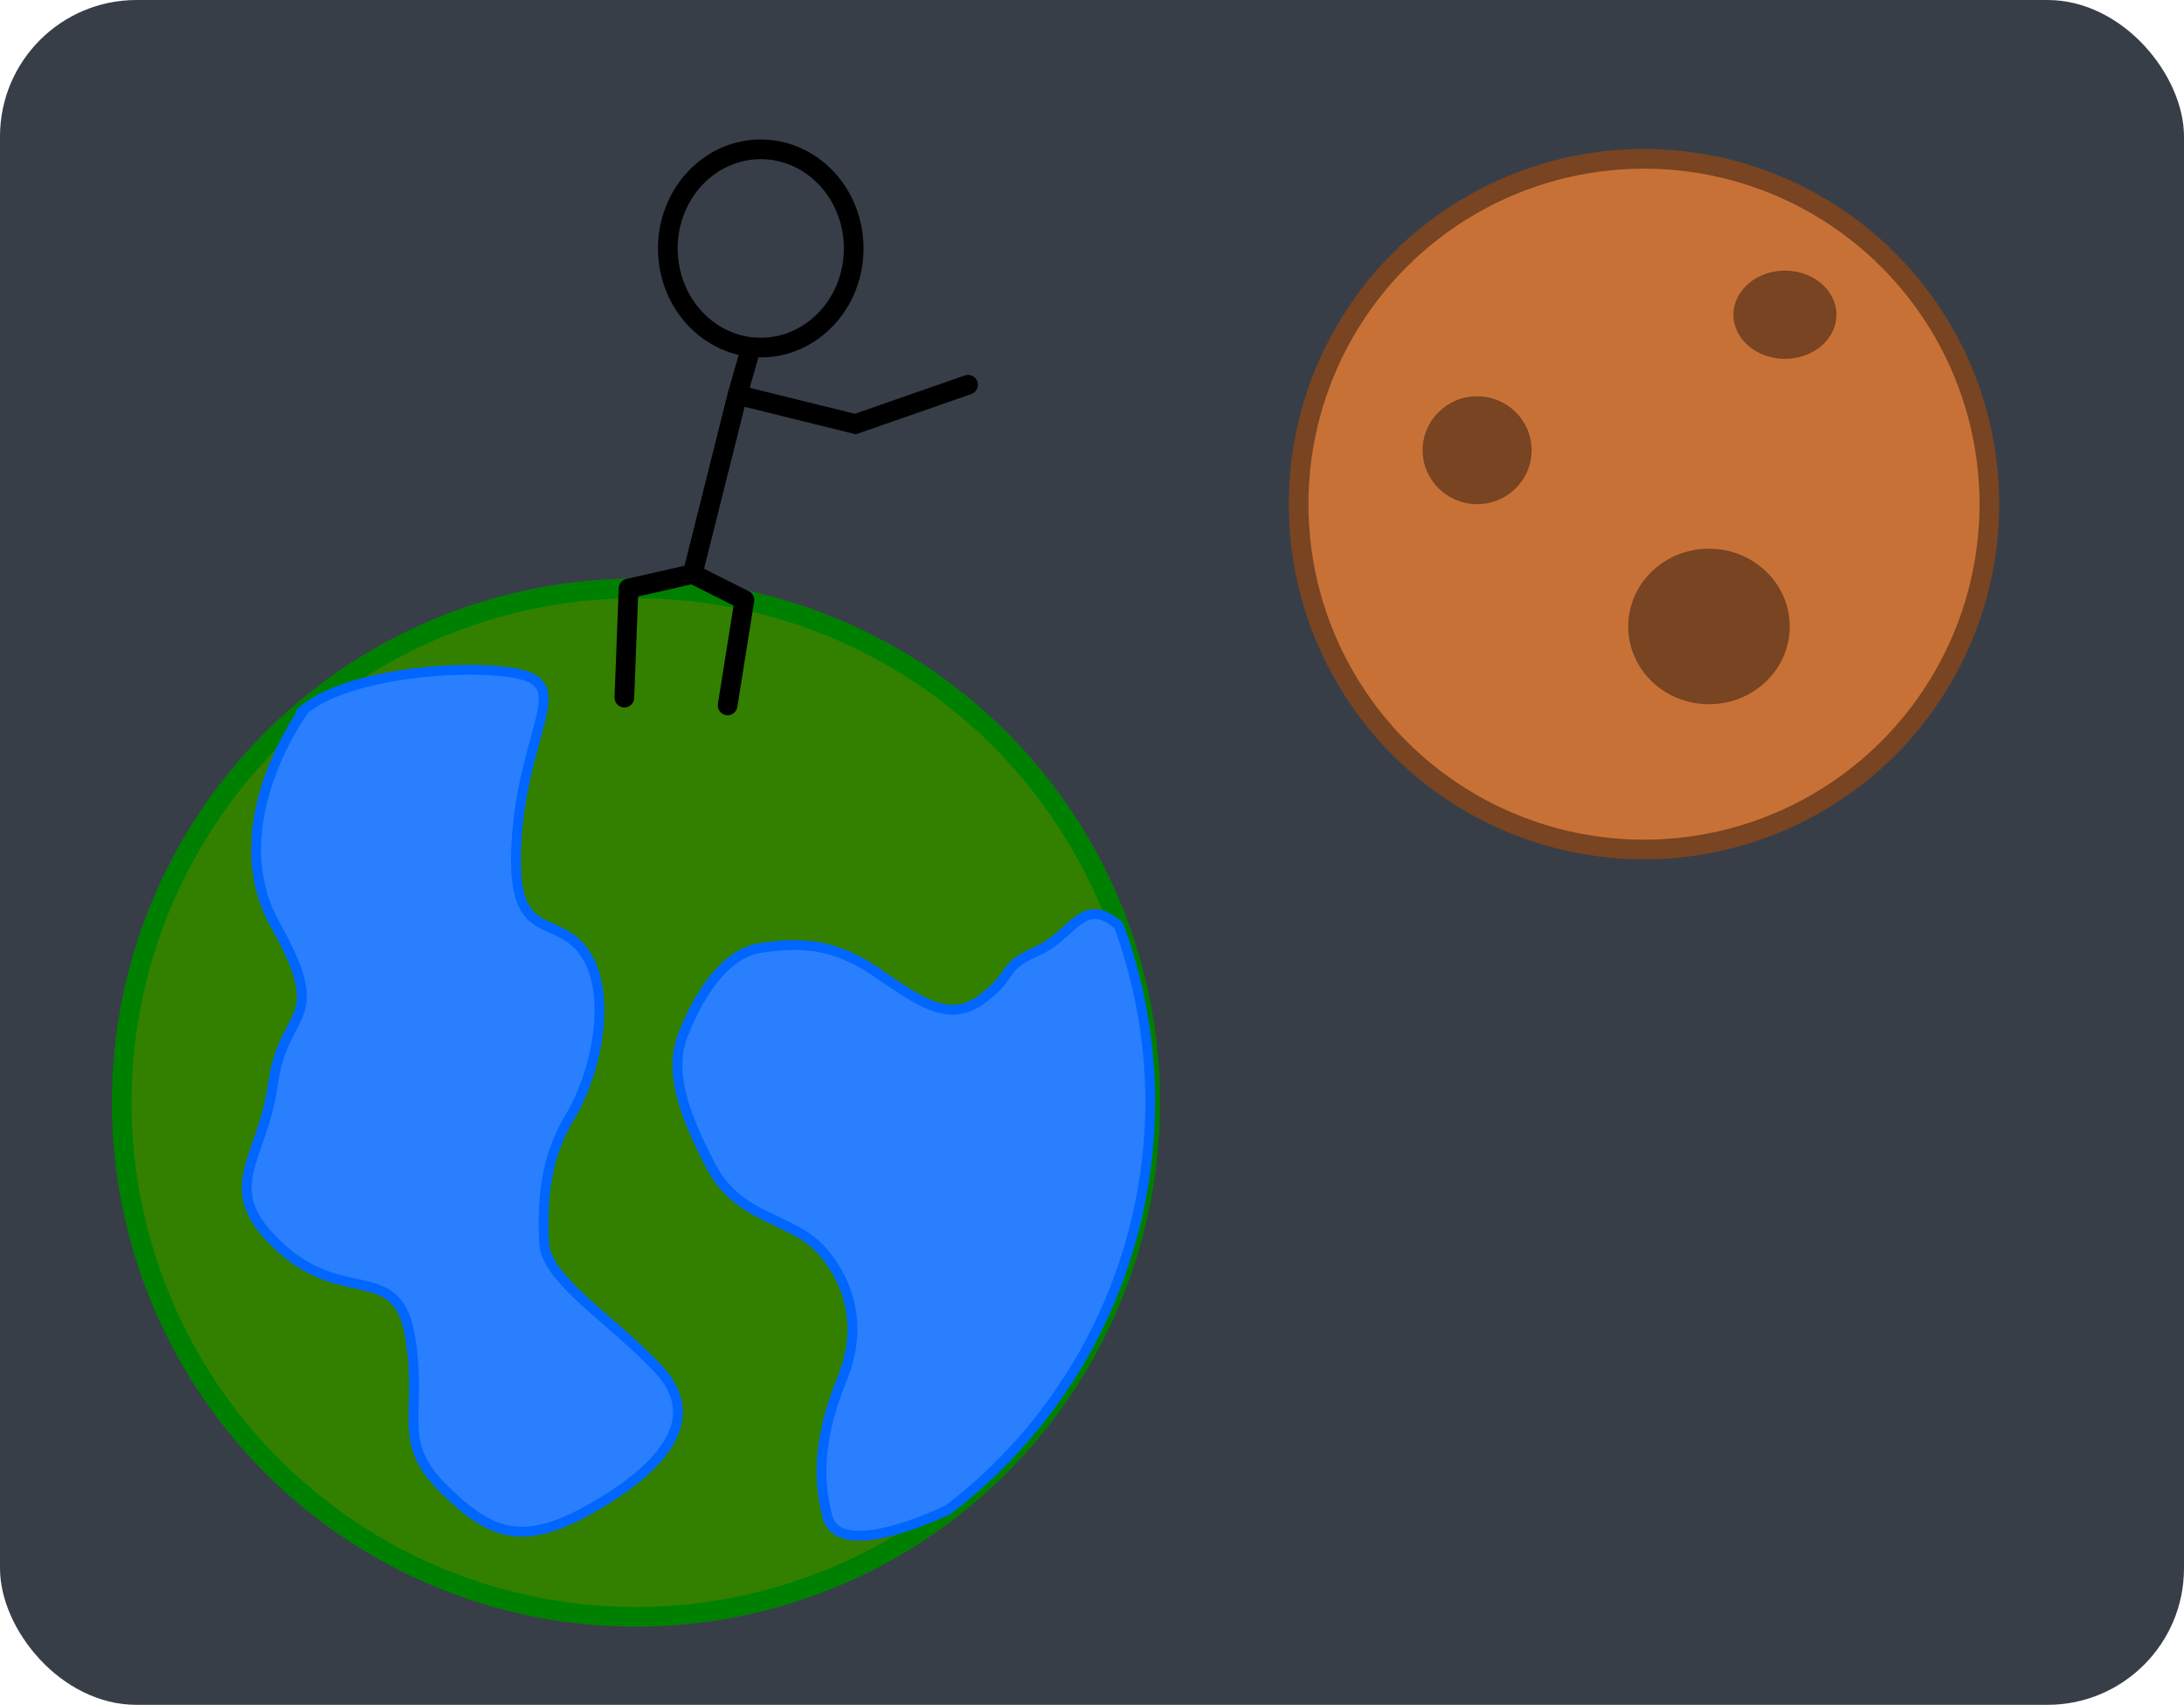<?xml version="1.0" encoding="UTF-8" standalone="no"?>
<!-- Created with Inkscape (http://www.inkscape.org/) -->

<svg
   width="110.911mm"
   height="86.591mm"
   viewBox="0 0 110.911 86.591"
   version="1.1"
   id="svg1"
   xmlns="http://www.w3.org/2000/svg"
   xmlns:svg="http://www.w3.org/2000/svg">
  <defs
     id="defs1" />
  <g
     id="layer1"
     transform="translate(-50.055,-260.19)">
    <g
       id="g9">
      <rect
         style="fill:#373e48;stroke:none;stroke-width:3;stroke-linecap:round;stroke-linejoin:round;paint-order:markers fill stroke"
         id="rect7"
         width="110.911"
         height="86.591"
         x="50.055"
         y="260.19"
         ry="6.934" />
      <circle
         style="opacity:1;fill:#338000;fill-opacity:1;stroke:#008000;stroke-width:1;stroke-linecap:round;stroke-linejoin:round;stroke-dasharray:none"
         id="path3575"
         cx="82.353"
         cy="316.194"
         r="26.115" />
      <path
         style="opacity:1;fill:#2a7fff;fill-opacity:1;stroke:#0066ff;stroke-width:0.5;stroke-linecap:round;stroke-linejoin:round;stroke-dasharray:none"
         d="m 65.498,296.246 c 0,0 -4.304,5.826 -1.468,10.908 2.836,5.082 0.437,4.115 -0.11,8.087 -0.547,3.972 -2.906,5.284 0.359,8.301 3.266,3.017 5.981,0.639 6.615,4.602 0.634,3.962 -0.759,5.218 1.67,7.64 2.429,2.423 4.083,2.969 7.511,1.026 3.428,-1.943 5.848,-4.466 3.436,-7.06 -2.412,-2.594 -5.772,-4.554 -5.829,-6.491 -0.058,-1.937 -0.046,-4.076 1.34,-6.382 1.386,-2.306 2.152,-6.356 0.673,-8.361 -1.479,-2.005 -3.694,-0.329 -3.414,-5.479 0.28,-5.15 2.425,-7.585 0.746,-8.414 -1.679,-0.829 -9.386,-0.49 -11.71,1.776"
         id="path3576" />
      <path
         id="path3577"
         style="opacity:1;fill:#2a7fff;fill-opacity:1;stroke:#0066ff;stroke-width:0.5;stroke-linecap:round;stroke-linejoin:round;stroke-dasharray:none"
         d="m 105.708,306.617 c -0.985,-0.055 -1.572,1.25 -2.988,1.881 -1.888,0.841 -1.077,1.129 -2.761,2.412 -1.684,1.283 -3.164,0.183 -5.407,-1.348 -2.243,-1.531 -3.955,-1.497 -5.861,-1.226 -1.906,0.271 -3.252,2.603 -3.956,4.436 -0.704,1.833 4.68e-4,3.909 1.421,6.647 1.42,2.738 4.125,2.59 5.629,4.293 1.503,1.703 2.049,3.995 1.056,6.456 -0.994,2.461 -1.398,4.727 -0.758,7.075 0.596,2.185 5.426,-0.042 6.117,-0.372 a 26.115,26.115 0 0 0 10.269,-20.676 26.115,26.115 0 0 0 -1.604,-8.999 c -0.459,-0.392 -0.829,-0.56 -1.156,-0.578 z" />
      <path
         style="fill:none;stroke:#000000;stroke-width:1;stroke-linecap:round;stroke-dasharray:none"
         d="m 85.227,289.343 2.279,-9.096 0.683,-2.392"
         id="path3578" />
      <ellipse
         style="fill:none;stroke:#000000;stroke-width:1;stroke-linecap:round;stroke-linejoin:round;stroke-dasharray:none"
         id="ellipse3578"
         cx="88.689"
         cy="272.809"
         rx="4.72"
         ry="5.035" />
      <path
         style="fill:none;stroke:#000000;stroke-width:1;stroke-linecap:round;stroke-dasharray:none"
         d="m 87.506,280.247 5.989,1.481 5.722,-1.997"
         id="path3579" />
      <path
         style="fill:none;fill-opacity:1;stroke:#000000;stroke-width:1;stroke-linecap:round;stroke-linejoin:round;stroke-dasharray:none"
         d="m 81.763,295.624 0.212,-5.542 3.252,-0.738 2.632,1.323 -0.853,5.351"
         id="path3580" />
      <circle
         style="opacity:1;fill:#c87137;fill-opacity:1;stroke:#784421;stroke-width:1;stroke-linecap:round;stroke-linejoin:round;stroke-dasharray:none"
         id="circle3580"
         cx="133.542"
         cy="285.797"
         r="17.541" />
      <ellipse
         style="fill:#784421;fill-opacity:1;stroke:none;stroke-width:3;stroke-linecap:round;stroke-linejoin:round;paint-order:markers fill stroke"
         id="path7"
         cx="125.068"
         cy="283.057"
         rx="2.767"
         ry="2.74" />
      <ellipse
         style="fill:#784421;fill-opacity:1;stroke:none;stroke-width:3;stroke-linecap:round;stroke-linejoin:round;paint-order:markers fill stroke"
         id="path8"
         cx="140.701"
         cy="276.176"
         rx="2.615"
         ry="2.241" />
      <ellipse
         style="fill:#784421;fill-opacity:1;stroke:none;stroke-width:3;stroke-linecap:round;stroke-linejoin:round;paint-order:markers fill stroke"
         id="path9"
         cx="136.842"
         cy="292.009"
         rx="4.102"
         ry="3.95" />
    </g>
  </g>
</svg>

